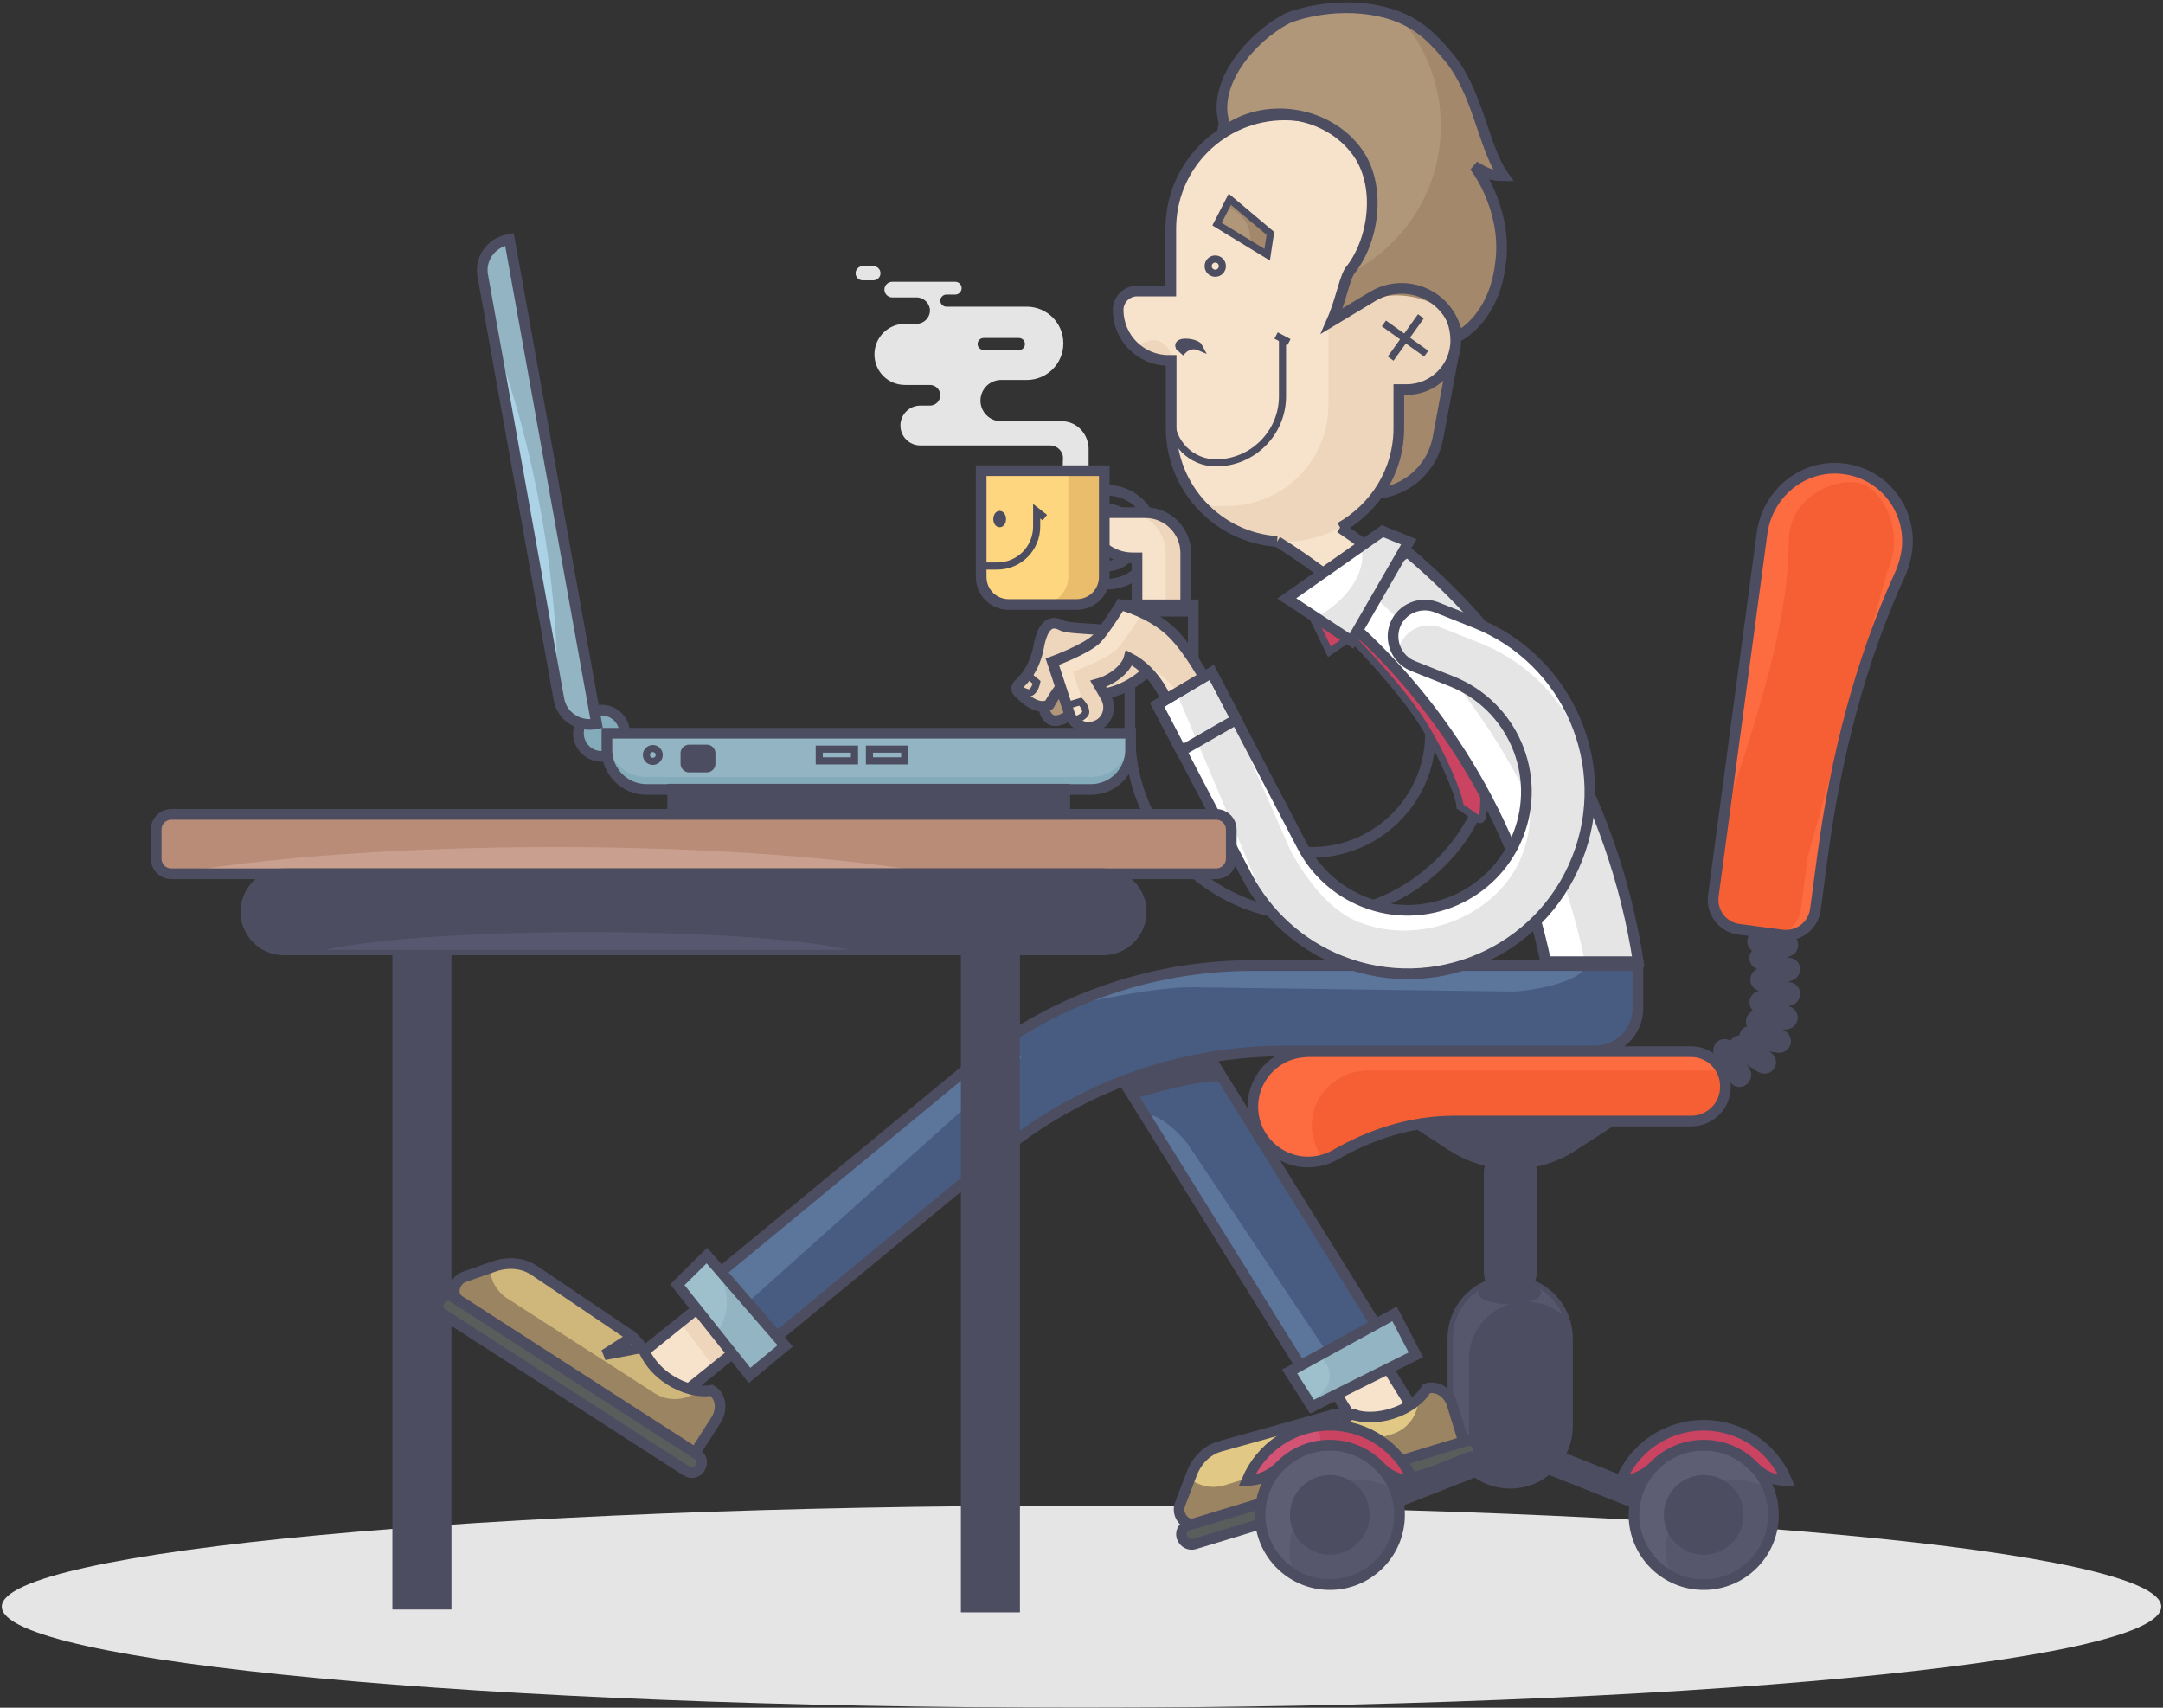 <svg width="608" height="480" viewBox="0 0 608 480" fill="none" xmlns="http://www.w3.org/2000/svg">
<rect x="0" y="0" width="608" height="480" fill="#333333" stroke="none"/>
<g clip-path="url(#clip0)">
<mask id="mask0" mask-type="alpha" maskUnits="userSpaceOnUse" x="-28" y="-37" width="675" height="548">
<path d="M-28 -37H647V511H-28V-37Z" fill="white"/>
</mask>
<g mask="url(#mask0)">
<path d="M304 480C471.618 480 607.5 467.285 607.5 451.6C607.5 435.915 471.618 423.2 304 423.2C136.382 423.2 0.5 435.915 0.5 451.6C0.5 467.285 136.382 480 304 480Z" fill="#E5E5E5"/>
<path fill-rule="evenodd" clip-rule="evenodd" d="M424.5 416.9C433.4 416.9 440.6 409.7 440.6 400.8V376.2C440.6 367.3 433.4 360.1 424.5 360.1C415.6 360.1 408.4 367.3 408.4 376.2V400.8C408.4 409.7 415.6 416.9 424.5 416.9Z" stroke="#4D4D61" stroke-width="3"/>
<path fill-rule="evenodd" clip-rule="evenodd" d="M424.5 416.9C433.4 416.9 440.6 409.7 440.6 400.8V376.2C440.6 367.3 433.4 360.1 424.5 360.1C415.6 360.1 408.4 367.3 408.4 376.2V400.8C408.4 409.7 415.6 416.9 424.5 416.9Z" fill="#4D4D61"/>
<path fill-rule="evenodd" clip-rule="evenodd" d="M412.9 406.6V382C412.9 373.1 420.1 365.9 429 365.9C432.9 365.9 436.4 367.3 439.2 369.5C436.7 363.9 431.1 360 424.5 360C415.6 360 408.4 367.2 408.4 376.1V400.7C408.4 405.8 410.7 410.3 414.4 413.2C413.4 411.3 412.9 409 412.9 406.6Z" fill="#56566D"/>
<path d="M424.3 366.6C429.215 366.6 433.2 365.167 433.2 363.4C433.2 361.633 429.215 360.2 424.3 360.2C419.385 360.2 415.4 361.633 415.4 363.4C415.4 365.167 419.385 366.6 424.3 366.6Z" fill="#4D4D61"/>
<path fill-rule="evenodd" clip-rule="evenodd" d="M424.5 363.4C427.8 363.4 430.5 360.7 430.5 357.4V329.7C430.5 326.9 428.2 324.6 425.4 324.6H423.7C420.9 324.6 418.6 326.9 418.6 329.7V357.4C418.5 360.7 421.2 363.4 424.5 363.4Z" fill="#4D4D61"/>
<path fill-rule="evenodd" clip-rule="evenodd" d="M424.5 363.4C427.8 363.4 430.5 360.7 430.5 357.4V329.6C430.5 326.8 428.3 324.6 425.5 324.6H423.6C420.8 324.6 418.6 326.8 418.6 329.6V357.4C418.5 360.7 421.2 363.4 424.5 363.4Z" stroke="#4D4D61" stroke-width="3"/>
<path fill-rule="evenodd" clip-rule="evenodd" d="M298.5 118.4H281.4C278.2 118.4 275.6 115.8 275.6 112.6C275.6 109.4 278.2 106.8 281.4 106.8H288.6C294.3 106.8 298.9 102.2 298.9 96.5C298.9 90.8 294.3 86.2 288.6 86.2H266C265.1 86.2 264.3 85.4 264.3 84.5C264.3 83.6 265.1 82.8 266 82.8H268.5C269.5 82.8 270.3 82 270.3 81C270.3 80 269.5 79.2 268.5 79.2H250.8C249.6 79.2 248.6 80.2 248.6 81.4C248.6 82.6 249.6 83.6 250.8 83.6H257.7C259.7 83.6 261.4 85.3 261.4 87.3C261.4 89.3 259.7 91 257.7 91H254.4C249.7 91 245.8 94.8 245.8 99.6C245.8 104.4 249.6 108.2 254.4 108.2H261.4C263 108.2 264.3 109.5 264.3 111.1C264.3 112.7 263 114 261.4 114H258.7C255.6 114 253.1 116.5 253.1 119.6C253.1 122.7 255.6 125.2 258.7 125.2H295.2C297.2 125.2 298.9 126.9 298.8 128.9L298.7 131.7H306V125.9C305.8 121.7 302.5 118.4 298.5 118.4ZM274.8 96.7C274.8 95.8 275.5 95 276.5 95H286.4C287.3 95 288.1 95.7 288.1 96.7C288.1 97.6 287.4 98.4 286.4 98.4H276.5C275.5 98.3 274.8 97.6 274.8 96.7Z" fill="#E5E5E5"/>
<path fill-rule="evenodd" clip-rule="evenodd" d="M245.5 78.8H242.5C241.4 78.8 240.5 77.9 240.5 76.8C240.5 75.7 241.4 74.8 242.5 74.8H245.5C246.6 74.8 247.5 75.7 247.5 76.8C247.5 77.9 246.6 78.8 245.5 78.8Z" fill="#E5E5E5"/>
<path fill-rule="evenodd" clip-rule="evenodd" d="M486.2 303.9L482 297C481.1 295.5 481.6 293.5 483.1 292.5C484.6 291.6 486.6 292.1 487.6 293.6L491.8 300.5C492.7 302 492.2 304 490.7 305C489.1 306 487.1 305.5 486.2 303.9Z" fill="#4D4D61"/>
<path fill-rule="evenodd" clip-rule="evenodd" d="M494.2 301.3L487.4 297C485.9 296 485.4 294 486.4 292.5C487.4 291 489.4 290.5 490.9 291.5L497.7 295.8C499.2 296.8 499.7 298.8 498.7 300.3C497.8 301.8 495.8 302.2 494.2 301.3Z" fill="#4D4D61"/>
<path fill-rule="evenodd" clip-rule="evenodd" d="M499.7 295.9L491.7 294.8C489.9 294.6 488.7 292.9 488.9 291.1C489.1 289.3 490.8 288.1 492.6 288.3L500.6 289.4C502.4 289.6 503.6 291.3 503.4 293.1C503.1 294.9 501.5 296.1 499.7 295.9Z" fill="#4D4D61"/>
<path fill-rule="evenodd" clip-rule="evenodd" d="M502.5 289.3L494.5 290.4C492.7 290.7 491.1 289.4 490.8 287.6C490.5 285.8 491.8 284.2 493.6 283.9L501.6 282.8C503.4 282.5 505 283.8 505.3 285.6C505.5 287.4 504.3 289 502.5 289.3Z" fill="#4D4D61"/>
<path fill-rule="evenodd" clip-rule="evenodd" d="M503.7 282.5L496 284.9C494.3 285.4 492.5 284.5 491.9 282.7C491.4 281 492.3 279.2 494.1 278.6L501.8 276.2C503.5 275.7 505.3 276.6 505.9 278.4C506.3 280.2 505.4 282 503.7 282.5Z" fill="#4D4D61"/>
<path fill-rule="evenodd" clip-rule="evenodd" d="M503.9 275.5L496.4 278.4C494.7 279 492.8 278.2 492.2 276.5C491.6 274.8 492.4 272.9 494.1 272.3L501.6 269.4C503.3 268.8 505.2 269.6 505.8 271.3C506.4 273 505.6 274.8 503.9 275.5Z" fill="#4D4D61"/>
<path fill-rule="evenodd" clip-rule="evenodd" d="M503.7 268.5L496.5 272.2C494.9 273 492.9 272.4 492.1 270.8C491.3 269.2 491.9 267.2 493.5 266.4L500.7 262.7C502.3 261.9 504.3 262.5 505.1 264.1C505.9 265.7 505.3 267.7 503.7 268.5Z" fill="#4D4D61"/>
<path fill-rule="evenodd" clip-rule="evenodd" d="M503.1 263.8L495.9 267.5C494.3 268.3 492.3 267.7 491.5 266.1C490.7 264.5 491.3 262.5 492.9 261.7L500.1 258C501.7 257.2 503.7 257.8 504.5 259.4C505.3 261 504.7 263 503.1 263.8Z" fill="#4D4D61"/>
<path fill-rule="evenodd" clip-rule="evenodd" d="M311.1 137.8C303.8 137.8 297.9 143.7 297.9 151C297.9 158.3 303.8 164.2 311.1 164.2C318.4 164.2 324.3 158.3 324.3 151C324.3 143.7 318.4 137.8 311.1 137.8ZM311.1 159.1C306.7 159.1 303.1 155.5 303.1 151.1C303.1 146.7 306.7 143.1 311.1 143.1C315.5 143.1 319.1 146.7 319.1 151.1C319.1 155.5 315.5 159.1 311.1 159.1Z" stroke="#4D4D61" stroke-width="3"/>
<path fill-rule="evenodd" clip-rule="evenodd" d="M322 144.1H320.6H310.6C307.6 144.1 305.6 147.3 307.1 150C309.2 154 313.5 156.8 318.4 156.8H319.7V171.8H333.4V155.4C333.3 149.2 328.2 144.1 322 144.1Z" fill="#F7E3CB"/>
<path fill-rule="evenodd" clip-rule="evenodd" d="M322 144.1H320.6H316.3C322.6 144.1 327.7 149.2 327.7 155.5V171.9H333.4V155.5C333.3 149.2 328.2 144.1 322 144.1Z" fill="#EDD6BC"/>
<path fill-rule="evenodd" clip-rule="evenodd" d="M322 144.1H320.6H309.1C307 144.1 305.6 146.1 306.2 148C307.9 153.1 312.7 156.8 318.3 156.8H319.6V171.8H333.3V155.4C333.3 149.2 328.2 144.1 322 144.1Z" stroke="#4D4D61" stroke-width="3"/>
<path fill-rule="evenodd" clip-rule="evenodd" d="M283.5 169.9H302.7C306.9 169.9 310.4 166.5 310.4 162.2V132.3H275.8V162.2C275.8 166.4 279.2 169.9 283.5 169.9Z" fill="#FFD680"/>
<path d="M275.8 159.1H280.3C286.5 159.1 291.4 154.1 291.4 148V143.7L293.7 145.5" stroke="#4D4D61" stroke-width="2"/>
<path fill-rule="evenodd" clip-rule="evenodd" d="M300.3 132.2V162.1C300.3 166.3 296.9 169.8 292.6 169.8H302.6C306.8 169.8 310.3 166.4 310.3 162.1V132.2H300.3Z" fill="#EABD6C"/>
<path fill-rule="evenodd" clip-rule="evenodd" d="M283.5 169.9H302.7C306.9 169.9 310.4 166.5 310.4 162.2V132.3H275.8V162.2C275.8 166.4 279.2 169.9 283.5 169.9Z" stroke="#4D4D61" stroke-width="3"/>
<path fill-rule="evenodd" clip-rule="evenodd" d="M368.7 172.9L373.7 183.2L381.1 178.1L368.7 172.9Z" fill="#CA4361"/>
<path fill-rule="evenodd" clip-rule="evenodd" d="M368.7 172.9L373.7 183.2L381.1 178.1L368.7 172.9Z" stroke="#4D4D61" stroke-width="2"/>
<path fill-rule="evenodd" clip-rule="evenodd" d="M399.37 399.525L385.693 408.019L328.659 316.189L342.336 307.694L399.37 399.525Z" fill="#F7E3CB"/>
<path fill-rule="evenodd" clip-rule="evenodd" d="M399.37 399.525L385.693 408.019L328.659 316.189L342.336 307.694L399.37 399.525Z" stroke="#4D4D61" stroke-width="3"/>
<path fill-rule="evenodd" clip-rule="evenodd" d="M179.6 381L285.5 295.8L295.7 308.1L189.8 393.4L179.6 381Z" fill="#F7E3CB"/>
<path fill-rule="evenodd" clip-rule="evenodd" d="M191.2 371.7L200.9 384.5L210.5 377L200.8 363.9L191.2 371.7Z" fill="#EDD6BC"/>
<path fill-rule="evenodd" clip-rule="evenodd" d="M179.6 381L285.5 295.8L295.7 308.1L189.8 393.4L179.6 381Z" stroke="#4D4D61" stroke-width="3"/>
<path fill-rule="evenodd" clip-rule="evenodd" d="M407.5 172.9L399.9 164.1C396.7 160.4 391.1 160 387.4 163.1C383.6 166.3 383.2 172 386.4 175.7L394 184.5C406 198.4 404.5 219.5 390.5 231.5C376.6 243.5 355.5 242 343.5 228C338.3 221.9 335.4 214.2 335.4 206.2V170H317.6V206.3C317.6 218.6 322 230.4 330 239.7C348.5 261.1 380.8 263.5 402.2 245C423.6 226.7 425.9 194.3 407.5 172.9Z" stroke="#4D4D61" stroke-width="3"/>
<path fill-rule="evenodd" clip-rule="evenodd" d="M378.8 178.1C378.8 178.1 390.3 189.6 397.7 200C405 210.3 410.4 224 410.4 226.7C414.6 229.4 415.7 230.9 416.4 230.2C417.1 229.5 417.1 225.5 417.1 222C417.1 218.4 384.6 174.2 378.8 178.1Z" fill="#CA4361"/>
<path fill-rule="evenodd" clip-rule="evenodd" d="M378.8 178.1C378.8 178.1 390.3 189.6 397.7 200C405 210.3 410.4 224 410.4 226.7C414.6 229.4 415.7 230.9 416.4 230.2C417.1 229.5 417.1 225.5 417.1 222C417.1 218.4 384.6 174.2 378.8 178.1Z" stroke="#4D4D61" stroke-width="2"/>
<path fill-rule="evenodd" clip-rule="evenodd" d="M413.8 410.3L335.7 434C334.3 434.4 332.8 433.6 332.3 432.2L332.2 432C331.8 430.6 332.6 429.1 334 428.6L412.1 404.9C413.5 404.5 415 405.3 415.5 406.7L415.6 406.9C416 408.4 415.2 409.9 413.8 410.3Z" fill="#595D5C"/>
<path fill-rule="evenodd" clip-rule="evenodd" d="M413.8 410.3L335.7 434C334.3 434.4 332.8 433.6 332.3 432.2L332.2 432C331.8 430.6 332.6 429.1 334 428.6L412.1 404.9C413.5 404.5 415 405.3 415.5 406.7L415.6 406.9C416 408.4 415.2 409.9 413.8 410.3Z" stroke="#4D4D61" stroke-width="3"/>
<path fill-rule="evenodd" clip-rule="evenodd" d="M401.3 390.2L401 390.3C399.3 393.3 395.7 396 391.1 397.4C387.7 398.4 384.3 398.6 381.5 397.9C379 397.3 376.4 397.2 373.9 397.9L343.1 406.5C339.4 407.5 336.5 410.3 335 414.2L331.7 422.8C330.6 425.7 333.1 429 335.8 428.2L411.4 405.2L408.2 394.8C407.2 391.5 404.1 389.5 401.3 390.2Z" fill="#9B8462"/>
<path fill-rule="evenodd" clip-rule="evenodd" d="M335 414.3L334.5 415.7C337.1 417.7 340.6 418.5 344.1 417.5L391.3 403.1C395.8 401.7 398.6 397.7 398.7 393.2C396.8 395 394.2 396.5 391.2 397.4C387.8 398.4 384.4 398.6 381.6 397.9C379.1 397.3 376.5 397.2 374 397.9L343.2 406.5C339.4 407.5 336.5 410.3 335 414.3Z" fill="#E1C885"/>
<path fill-rule="evenodd" clip-rule="evenodd" d="M401.3 390.2L401 390.3C399.3 393.3 395.7 396 391.1 397.4C387.7 398.4 384.3 398.6 381.5 397.9C379 397.3 376.4 397.2 373.9 397.9L343.1 406.5C339.4 407.5 336.5 410.3 335 414.2L331.7 422.8C330.6 425.7 333.1 429 335.8 428.2L411.4 405.2L408.2 394.8C407.2 391.5 404.1 389.5 401.3 390.2Z" stroke="#4D4D61" stroke-width="3"/>
<path fill-rule="evenodd" clip-rule="evenodd" d="M373.9 406.9L379.2 397.5L375.2 397.6L373.9 406.9Z" stroke="#4D4D61" stroke-width="3"/>
<path fill-rule="evenodd" clip-rule="evenodd" d="M359 152.2C401.6 178.8 430.9 221.7 440.7 270.3H454.5C446.7 220.7 418.6 176.5 376.7 148.3" fill="#F7E3CB"/>
<path fill-rule="evenodd" clip-rule="evenodd" d="M442.1 322.1L453.2 314.9H397.1L408.2 322.1C418.6 328.8 431.8 328.8 442.1 322.1Z" stroke="#4D4D61" stroke-width="3"/>
<path fill-rule="evenodd" clip-rule="evenodd" d="M442.1 322.1L453.2 314.9H397.1L408.2 322.1C418.6 328.8 431.8 328.8 442.1 322.1Z" fill="#4D4D61"/>
<path fill-rule="evenodd" clip-rule="evenodd" d="M373.5 149.8C385 145 393.2 133.6 393.2 120.3V109.5H395.4C403 109.5 409.2 103.3 409.2 95.7C409.2 88.1 403.9 81 396.2 81L392.5 81.3L393.1 64.3C393.1 46.6 378.8 32.3 361.1 32.3C343.4 32.3 329.1 46.6 329.1 64.3V81.8H319.6C316.7 81.8 314.3 84.2 314.3 87.1C314.3 94.9 320.6 101.3 328.5 101.3H329.2V120.3C329.2 137.2 342.4 151.1 359 152.2" fill="#F7E3CB"/>
<path fill-rule="evenodd" clip-rule="evenodd" d="M475.4 295.6H367.5C367.1 295.6 366.8 295.6 366.4 295.7C358.1 296.3 351.6 303.6 352.2 312.2C352.7 319.9 359.1 326.2 366.9 326.6C370 326.7 372.9 326 375.3 324.6C385.5 318.7 396.9 315.1 408.8 315.1H475.4C480.7 315.1 485 310.8 485 305.5C485.1 300 480.7 295.6 475.4 295.6Z" fill="#F65F34"/>
<path fill-rule="evenodd" clip-rule="evenodd" d="M368.8 317.5C368.2 308.9 374.7 301.7 383 301C383.3 301 383.7 300.9 384.1 300.9H484.1C482.5 297.7 479.3 295.6 475.5 295.6H367.5C367.1 295.6 366.8 295.6 366.4 295.7C358.1 296.3 351.6 303.6 352.2 312.2C352.7 319.9 359.1 326.2 366.9 326.6C368.7 326.7 370.4 326.5 372 326C370.2 323.5 369 320.6 368.8 317.5Z" fill="#FD6B41"/>
<path fill-rule="evenodd" clip-rule="evenodd" d="M475.4 295.6H367.5C367.1 295.6 366.8 295.6 366.4 295.7C358.1 296.3 351.6 303.6 352.2 312.2C352.7 319.9 359.1 326.2 366.9 326.6C370 326.7 372.9 326 375.3 324.6C385.5 318.7 396.9 315.1 408.8 315.1H475.4C480.7 315.1 485 310.8 485 305.5C485.1 300 480.7 295.6 475.4 295.6Z" stroke="#4D4D61" stroke-width="3"/>
<path fill-rule="evenodd" clip-rule="evenodd" d="M465.705 418.604L462.98 425.483L433.23 413.701L435.955 406.821L465.705 418.604Z" fill="#4D4D61"/>
<path fill-rule="evenodd" clip-rule="evenodd" d="M388.8 425.4L386.1 418.6L412.4 408.2C414.3 407.5 416.4 408.4 417.2 410.3C417.9 412.2 417 414.3 415.1 415.1L388.8 425.4Z" fill="#4D4D61"/>
<path fill-rule="evenodd" clip-rule="evenodd" d="M408.8 98.5L404.2 123.1C402.3 133 393.2 139.8 383.2 138.6H383.1L394.9 88.9L408.8 98.5Z" fill="#A3886C"/>
<path fill-rule="evenodd" clip-rule="evenodd" d="M408.8 98.5L404.2 123.1C402.3 133 393.2 139.8 383.2 138.6H383.1L394.9 88.9L408.8 98.5Z" stroke="#4D4D61" stroke-width="3"/>
<path fill-rule="evenodd" clip-rule="evenodd" d="M329.1 103V100.7C329.1 97.5 326.3 95.1 323.2 95.7L319.5 97L329.1 103Z" fill="#EDD6BC"/>
<path fill-rule="evenodd" clip-rule="evenodd" d="M394.9 81.8H393.1V64.7C385.4 76.6 373.4 92.3 373.4 92.3V112.7V113.8C373.4 129.5 360.7 142.2 345 142.2H337.7C343.5 148.4 351.8 152.3 361 152.3C378.7 152.3 393 138 393 120.3V109.5H395.2C403.1 109.5 409.4 102.9 409 95C408.8 87.5 402.3 81.8 394.9 81.8Z" fill="#EDD6BC"/>
<path d="M376.7 148.3C386.5 142.8 393.2 132.4 393.2 120.3V109.5H395.4C403 109.5 409.2 103.3 409.2 95.7C409.2 88.1 403.9 81 396.2 81L392.5 81.3L393.1 64.3C393.1 46.6 378.8 32.3 361.1 32.3C343.4 32.3 329.1 46.6 329.1 64.3V81.8H319.6C316.7 81.8 314.3 84.2 314.3 87.1C314.3 94.9 320.6 101.3 328.5 101.3H329.2V120.3C329.2 137.2 342.4 151.1 359 152.2" stroke="#4D4D61" stroke-width="3"/>
<path d="M341.6 76.8C342.705 76.8 343.6 75.905 343.6 74.8C343.6 73.695 342.705 72.8 341.6 72.8C340.495 72.8 339.6 73.695 339.6 74.8C339.6 75.905 340.495 76.8 341.6 76.8Z" stroke="#4D4D61" stroke-width="2"/>
<path d="M360.5 95.2V111.4C360.5 121.7 352.1 130.1 341.8 130.1C334.8 130.1 329.2 124.4 329.2 117.5" stroke="#4D4D61" stroke-width="2"/>
<path d="M358.7 94.3L362.3 96.2" stroke="#4D4D61" stroke-width="2"/>
<path fill-rule="evenodd" clip-rule="evenodd" d="M345.7 56L342.1 63L356.2 71.6L357.1 65.6L345.7 56Z" fill="#B0977A"/>
<path fill-rule="evenodd" clip-rule="evenodd" d="M345.7 56L344.6 58.2C348.5 59.3 351.4 62.7 351.4 66.9C351.4 67.5 351.3 68.1 351.2 68.6L356.2 71.7L357.1 65.7L345.7 56Z" fill="#A3886C"/>
<path fill-rule="evenodd" clip-rule="evenodd" d="M345.7 56L342.1 63L356.2 71.6L357.1 65.6L345.7 56Z" stroke="#4D4D61" stroke-width="2"/>
<path fill-rule="evenodd" clip-rule="evenodd" d="M414.4 46.7C417.8 48.8 419.3 49.4 422.6 49.4C416.9 41.4 415.5 25.7 407 15.8C403.2 11.3 398.9 6.4 390.7 3.9C376.6 -0.3 363.3 4.4 361.6 5.3C351.3 10.8 341 23.4 344 34.2C344.3 35.4 343.3 36.2 344 37.1C355.3 28.5 373.1 31.1 381.5 42.7C388.2 51.9 386.4 66.9 379.9 75.5C378 77.4 377.2 83.8 374.4 90.2L381.9 85.6C389.6 80.9 401.2 82.3 407.6 88.7C408.7 90.6 409.4 92.6 409.7 94.6C410.5 94.1 411.5 93.5 412.7 92.5C420.1 86.3 421.4 76.9 421.7 74.5C423.9 60.3 416 48.5 414.4 46.7Z" fill="#B0977A"/>
<path fill-rule="evenodd" clip-rule="evenodd" d="M422.7 49.5C417 41.5 415.6 25.8 407.1 15.9C403.8 12 400.1 7.7 393.7 5.1C400.7 13.2 405 23.8 405 35.4C405 53.6 394.5 69.3 379.2 76.9C377.8 79.6 376.9 85 374.5 90.4L382 85.8C389.7 81.1 401.3 82.5 407.7 88.9C408.8 90.8 409.5 92.8 409.8 94.8C410.6 94.3 411.6 93.7 412.8 92.7C420.2 86.5 421.5 77.1 421.8 74.7C423.8 60.4 415.8 48.5 414.3 46.8C417.9 48.9 419.4 49.5 422.7 49.5Z" fill="#A3886C"/>
<path fill-rule="evenodd" clip-rule="evenodd" d="M414.4 46.7C417.8 48.8 419.3 49.4 422.6 49.4C416.9 41.4 415.5 25.7 407 15.8C403.2 11.3 398.9 6.4 390.7 3.9C376.6 -0.3 363.3 4.4 361.6 5.3C351.3 10.8 341 23.4 344 34.2C344.3 35.4 343.3 36.2 344 37.1C355.3 28.5 373.1 31.1 381.5 42.7C388.2 51.9 386.4 66.9 379.9 75.5C378 77.4 377.2 83.8 374.4 90.2L385.7 83.4C393.2 78.8 403.1 81.2 407.6 88.8C408.7 90.7 409.4 92.7 409.7 94.7C410.5 94.2 411.5 93.6 412.7 92.6C420.1 86.4 421.4 77 421.7 74.6C423.9 60.3 416 48.5 414.4 46.7Z" stroke="#4D4D61" stroke-width="3"/>
<path d="M389 90.9L400.9 99.4" stroke="#4D4D61" stroke-width="2"/>
<path d="M399.4 88.9L390.9 100.8" stroke="#4D4D61" stroke-width="2"/>
<path fill-rule="evenodd" clip-rule="evenodd" d="M331.4 97.5L332.5 98.5C332.5 98.5 334.5 96.4 337.1 97.5C336.4 96.1 330.6 95.4 331.4 97.5Z" stroke="#4D4D61" stroke-width="2"/>
<path d="M359 152.2C401.6 178.8 430.9 221.7 440.7 270.3H454.5C446.7 220.7 418.6 176.5 376.7 148.3" stroke="#4D4D61" stroke-width="3"/>
<path fill-rule="evenodd" clip-rule="evenodd" d="M369.927 390.971L308.662 292.344L329.134 279.627L390.4 378.254L369.927 390.971Z" fill="#475C80"/>
<path opacity="0.57" fill-rule="evenodd" clip-rule="evenodd" d="M320.8 312.6L364.9 382.9C367.7 381.1 376.2 385 374.4 382.2L334.1 321.9C332.3 319.1 324.6 311.8 321.7 313.6L320.8 312.6Z" fill="#6987AF"/>
<path fill-rule="evenodd" clip-rule="evenodd" d="M318.9 308.8C318.9 308.8 337.8 302.9 344.3 304.1C337.7 291.4 335.3 288.9 335.3 288.9L310 297.1L318.9 308.8Z" fill="#4D4D61"/>
<path fill-rule="evenodd" clip-rule="evenodd" d="M369.927 390.971L308.662 292.344L329.134 279.627L390.4 378.254L369.927 390.971Z" stroke="#4D4D61" stroke-width="3"/>
<path fill-rule="evenodd" clip-rule="evenodd" d="M272.1 300.2L195 363.8L210.3 382.4L280.7 324.3C303.3 305.6 331.8 295.4 361.1 295.4H448.4C455 295.4 460.4 290 460.4 283.4V271.4H352.4C323.1 271.3 294.7 281.5 272.1 300.2Z" fill="#475C80"/>
<path opacity="0.57" fill-rule="evenodd" clip-rule="evenodd" d="M199.8 359.8L206.6 369.3L287.1 297.2L283 292.1C279.2 294.6 275.6 297.3 272.1 300.2L199.8 359.8Z" fill="#6987AF"/>
<path opacity="0.57" fill-rule="evenodd" clip-rule="evenodd" d="M335 277.5L425.1 278.7C429.8 278.7 445.6 275.9 445.6 271.2H352.6C343 271.2 312.8 275.9 301.7 281.9C298.8 283.5 321.5 277.5 335 277.5Z" fill="#6987AF"/>
<path fill-rule="evenodd" clip-rule="evenodd" d="M272.1 300.2L195 363.8L210.3 382.4L280.7 324.3C303.3 305.6 331.8 295.4 361.1 295.4H448.4C455 295.4 460.4 290 460.4 283.4V271.4H352.4C323.1 271.3 294.7 281.5 272.1 300.2Z" stroke="#4D4D61" stroke-width="3"/>
<path fill-rule="evenodd" clip-rule="evenodd" d="M460.5 270.3C453.6 225.3 430.3 184.2 395.6 155.1L373.7 170.3C404.8 195.7 426.3 231.1 434.5 270.3H460.5Z" fill="#E5E5E5"/>
<path fill-rule="evenodd" clip-rule="evenodd" d="M434.5 270.3H445.5C437 228.9 414.6 191.4 382.3 164.3L373.7 170.3C404.8 195.6 426.3 231.1 434.5 270.3Z" fill="white"/>
<path fill-rule="evenodd" clip-rule="evenodd" d="M460.5 270.3C453.6 225.3 430.3 184.2 395.6 155.1L373.7 170.3C404.8 195.7 426.3 231.1 434.5 270.3H460.5Z" stroke="#4D4D61" stroke-width="3"/>
<path fill-rule="evenodd" clip-rule="evenodd" d="M300.7 200.9C300.7 200.9 292.4 207.8 293.1 193.6C293.4 187.1 301.9 187.3 301.9 187.3L302.8 193.4L300.7 200.9Z" fill="#B0977A"/>
<path fill-rule="evenodd" clip-rule="evenodd" d="M300.7 200.9C300.7 200.9 292.4 207.8 293.1 193.6C293.4 187.1 301.9 187.3 301.9 187.3L302.8 193.4L300.7 200.9Z" stroke="#4D4D61" stroke-width="3"/>
<path fill-rule="evenodd" clip-rule="evenodd" d="M325.2 185.5C321.2 191.1 315 194.7 308.1 195.4C302.9 195.9 303 183.9 294.9 198.1C291.7 199.8 287.9 196.4 286.2 194.4C285.7 193.8 285.7 192.9 286.3 192.4C287.8 191.1 290.6 188 291.9 182.6C292.8 177.4 294.5 173.6 298.6 175.8C302.2 177.7 324.6 175 325.2 185.5Z" fill="#EDD6BC"/>
<path fill-rule="evenodd" clip-rule="evenodd" d="M325.2 185.5C321.2 191.1 315 194.7 308.1 195.4C302.9 195.9 303 183.9 294.9 198.1C291.7 199.8 288 196.4 286.2 194.5C285.6 193.9 285.7 192.9 286.3 192.4C287.9 191 290.6 188 291.8 182.6C292.7 177.4 294.4 173.6 298.5 175.8C302.2 177.7 324.6 175 325.2 185.5Z" stroke="#4D4D61" stroke-width="3"/>
<path fill-rule="evenodd" clip-rule="evenodd" d="M328.1 197.3C328.1 197.3 325.2 188.9 317.4 184.9C316.6 188 312.6 191.1 308.7 192.2L310.9 196C312.6 199.1 311.2 203 307.9 204.1C305 205.1 301.9 203.7 300.7 200.9L295.8 186C295.8 186 305.4 182.5 308.3 179.5C310.3 177.5 315 170 315 170C315 170 323.7 172.1 329.6 178C334.5 182.9 338.9 191.2 338.9 191.2L328.1 197.3Z" fill="#EDD6BC"/>
<path fill-rule="evenodd" clip-rule="evenodd" d="M306.5 203.7L301.6 188.8C301.6 188.8 311.2 185.3 314.1 182.3C316.1 180.3 320.8 172.8 320.8 172.8C320.8 172.8 322.1 173.1 324.1 173.9C319.4 171.1 314.9 170 314.9 170C314.9 170 310.2 177.5 308.2 179.5C305.2 182.4 295.7 186 295.7 186L300.6 200.9C301.6 203.4 304.2 204.8 306.8 204.3C306.7 204.1 306.6 203.9 306.5 203.7Z" fill="#F7E3CB"/>
<path fill-rule="evenodd" clip-rule="evenodd" d="M323.2 187.7C323.1 188.1 322.9 188.5 322.7 188.9C326.5 192.9 328.1 197.3 328.1 197.3L331.5 195.4C329.8 192.8 327.1 189.7 323.2 187.7Z" fill="#F7E3CB"/>
<path fill-rule="evenodd" clip-rule="evenodd" d="M328.1 197.3C328.1 197.3 325.2 188.9 317.4 184.9C316.6 188 312.6 191.1 308.7 192.2L310.9 196C312.6 199.1 311.2 203 307.9 204.1C305 205.1 301.9 203.7 300.7 200.9L295.8 186C295.8 186 305.4 182.5 308.3 179.5C310.3 177.5 315 170 315 170C315 170 323.7 172.1 329.6 178C334.5 182.9 338.9 191.2 338.9 191.2L328.1 197.3Z" stroke="#4D4D61" stroke-width="3"/>
<path fill-rule="evenodd" clip-rule="evenodd" d="M300.7 198.1L303.7 197.2C303.7 197.2 305.2 198.7 305.2 200.1C305.2 201.5 301.7 202.6 301.7 202.6C301.7 202.6 299.4 199.3 300.7 198.1Z" stroke="#4D4D61" stroke-width="2"/>
<path fill-rule="evenodd" clip-rule="evenodd" d="M289 189.8L291.4 191.8C291.4 191.8 291 193.9 289.8 194.6C288.7 195.3 285.8 193.1 285.8 193.1C285.8 193.1 287.3 189.4 289 189.8Z" stroke="#4D4D61" stroke-width="2"/>
<path fill-rule="evenodd" clip-rule="evenodd" d="M340.6 189L366.1 237.9C369.8 245 375.9 250.5 383.4 253.5C400.5 260.3 419.9 251.9 426.7 234.8C433.5 217.7 425.1 198.3 408 191.5L397.2 187.2C392.6 185.4 390.4 180.1 392.2 175.6C394 171.1 399.2 168.9 403.8 170.7L414.6 175C440.9 185.4 453.7 215.2 443.3 241.4C432.9 267.7 403.1 280.5 376.9 270.1C365.5 265.6 356.1 257.1 350.4 246.2L325.3 198.1L340.6 189Z" fill="#E5E5E5"/>
<path fill-rule="evenodd" clip-rule="evenodd" d="M347.5 202.2L340.6 189L325.2 198.1L332 211.1L347.5 202.2Z" fill="#E5E5E5"/>
<path fill-rule="evenodd" clip-rule="evenodd" d="M325.2 198.1L350.3 246.2C351.2 247.9 352.2 249.6 353.3 251.2C352.7 247.7 356.3 255.2 356.3 255.2L330.7 194.7L325.2 198.1Z" fill="white"/>
<path fill-rule="evenodd" clip-rule="evenodd" d="M347.5 202.2L340.6 189L325.2 198.1L332 211.1L347.5 202.2Z" stroke="#4D4D61" stroke-width="3"/>
<path fill-rule="evenodd" clip-rule="evenodd" d="M393.5 181.3C395.3 176.8 400.5 174.6 405.1 176.4L415.9 180.7C431.3 186.8 442.1 199.6 446.3 214.5C443.5 197.3 432 181.9 414.7 175L403.9 170.7C399.3 168.9 394.2 171.1 392.3 175.6C391.2 178.3 391.5 181.3 393 183.6C393 182.8 393.2 182.1 393.5 181.3Z" fill="white"/>
<path fill-rule="evenodd" clip-rule="evenodd" d="M341.9 191.5L362.8 239.2C368.1 248.8 374.6 256.3 382 259.2C399.1 266 421 257.6 427.8 240.5C430.7 233.1 430.8 225.3 428.6 218.3C429.3 223.7 428.7 229.4 426.5 234.8C419.7 251.9 400.3 260.3 383.2 253.5C375.8 250.5 369.6 245 365.9 237.9L340.6 189" fill="white"/>
<path fill-rule="evenodd" clip-rule="evenodd" d="M340.6 189L366.1 237.9C369.8 245 375.9 250.5 383.4 253.5C400.5 260.3 419.9 251.9 426.7 234.8C433.5 217.7 425.1 198.3 408 191.5L397.2 187.2C392.6 185.4 390.4 180.1 392.2 175.6C394 171.1 399.2 168.9 403.8 170.7L414.6 175C440.9 185.4 453.7 215.2 443.3 241.4C432.9 267.7 403.1 280.5 376.9 270.1C365.5 265.6 356.1 257.1 350.4 246.2L325.3 198.1L340.6 189Z" stroke="#4D4D61" stroke-width="3"/>
<path fill-rule="evenodd" clip-rule="evenodd" d="M396 152.3L379.9 180.2L361.7 168.2L388.6 149.3L396 152.3Z" fill="#E5E5E5"/>
<path fill-rule="evenodd" clip-rule="evenodd" d="M382.5 153.6L361.7 168.2L369.9 173.6C370 173.5 370.1 173.5 370.2 173.4C379.3 168.4 384.5 159.9 382.5 153.6Z" fill="white"/>
<path fill-rule="evenodd" clip-rule="evenodd" d="M396 152.3L379.9 180.2L361.7 168.2L388.6 149.3L396 152.3Z" stroke="#4D4D61" stroke-width="3"/>
<path d="M373.8 445.4C384.625 445.4 393.4 436.625 393.4 425.8C393.4 414.975 384.625 406.2 373.8 406.2C362.975 406.2 354.2 414.975 354.2 425.8C354.2 436.625 362.975 445.4 373.8 445.4Z" fill="#56566D"/>
<path opacity="0.44" fill-rule="evenodd" clip-rule="evenodd" d="M362.5 435.6C362.5 424.8 371.3 416 382.1 416C385.7 416 389.1 417 392 418.7C389.1 411.4 382 406.2 373.7 406.2C362.9 406.2 354.1 415 354.1 425.8C354.1 433 358 439.3 363.8 442.7C363 440.5 362.5 438.1 362.5 435.6Z" fill="#66667C"/>
<path d="M373.8 445.4C384.625 445.4 393.4 436.625 393.4 425.8C393.4 414.975 384.625 406.2 373.8 406.2C362.975 406.2 354.2 414.975 354.2 425.8C354.2 436.625 362.975 445.4 373.8 445.4Z" stroke="#4D4D61" stroke-width="3"/>
<path d="M373.8 435.5C379.157 435.5 383.5 431.157 383.5 425.8C383.5 420.443 379.157 416.1 373.8 416.1C368.443 416.1 364.1 420.443 364.1 425.8C364.1 431.157 368.443 435.5 373.8 435.5Z" stroke="#4D4D61" stroke-width="3"/>
<path d="M373.8 435.5C379.157 435.5 383.5 431.157 383.5 425.8C383.5 420.443 379.157 416.1 373.8 416.1C368.443 416.1 364.1 420.443 364.1 425.8C364.1 431.157 368.443 435.5 373.8 435.5Z" fill="#4D4D61"/>
<path fill-rule="evenodd" clip-rule="evenodd" d="M396.6 416.1C393.3 416.1 390.3 414.7 388 412.3C384.4 408.5 379.4 406.2 373.8 406.2C368.3 406.2 363.4 408.4 359.8 412.1C357.3 414.6 354.1 416.1 350.6 416.1H350.5C354.3 407 363.3 400.6 373.8 400.6C384.3 400.6 393.3 407 397.1 416.1H396.6Z" fill="#CA4361"/>
<path fill-rule="evenodd" clip-rule="evenodd" d="M367.7 401.3C359.9 403.2 353.6 408.8 350.5 416.1H350.6C354 416.1 357.2 414.8 359.5 412.4C361.5 410.3 365.6 408.6 368.9 407.6C371.8 406.7 372 402.5 369.1 401.5C368.8 401.3 368.2 401.2 367.7 401.3Z" fill="#D35375"/>
<path fill-rule="evenodd" clip-rule="evenodd" d="M396.6 416.1C393.3 416.1 390.3 414.7 388 412.3C384.4 408.5 379.4 406.2 373.8 406.2C368.3 406.2 363.4 408.4 359.8 412.1C357.3 414.6 354.1 416.1 350.6 416.1H350.5C354.3 407 363.3 400.6 373.8 400.6C384.3 400.6 393.3 407 397.1 416.1H396.6Z" stroke="#4D4D61" stroke-width="3"/>
<path d="M478.9 445.4C489.725 445.4 498.5 436.625 498.5 425.8C498.5 414.975 489.725 406.2 478.9 406.2C468.075 406.2 459.3 414.975 459.3 425.8C459.3 436.625 468.075 445.4 478.9 445.4Z" fill="#56566D"/>
<path opacity="0.44" fill-rule="evenodd" clip-rule="evenodd" d="M468.3 435.6C468.3 424.8 477.1 416 487.9 416C491.5 416 494.9 417 497.8 418.7C494.9 411.4 487.8 406.2 479.5 406.2C468.7 406.2 459.9 415 459.9 425.8C459.9 433 463.8 439.3 469.6 442.7C468.8 440.5 468.3 438.1 468.3 435.6Z" fill="#66667C"/>
<path d="M478.9 445.4C489.725 445.4 498.5 436.625 498.5 425.8C498.5 414.975 489.725 406.2 478.9 406.2C468.075 406.2 459.3 414.975 459.3 425.8C459.3 436.625 468.075 445.4 478.9 445.4Z" stroke="#4D4D61" stroke-width="3"/>
<path fill-rule="evenodd" clip-rule="evenodd" d="M111.8 264.2H125.4V450.9H111.8V264.2Z" stroke="#4D4D61" stroke-width="3"/>
<path fill-rule="evenodd" clip-rule="evenodd" d="M111.8 264.2H125.4V450.9H111.8V264.2Z" fill="#4D4D61"/>
<path d="M478.9 435.5C484.257 435.5 488.6 431.157 488.6 425.8C488.6 420.443 484.257 416.1 478.9 416.1C473.543 416.1 469.2 420.443 469.2 425.8C469.2 431.157 473.543 435.5 478.9 435.5Z" stroke="#4D4D61" stroke-width="3"/>
<path fill-rule="evenodd" clip-rule="evenodd" d="M501.7 416.1C498.4 416.1 495.4 414.7 493.1 412.3C489.5 408.5 484.5 406.2 478.9 406.2C473.4 406.2 468.5 408.4 464.9 412.1C462.4 414.6 459.2 416.1 455.7 416.1H455.6C459.4 407 468.4 400.6 478.9 400.6C489.4 400.6 498.4 407 502.2 416.1H501.7Z" fill="#CA4361"/>
<path d="M478.9 435.5C484.257 435.5 488.6 431.157 488.6 425.8C488.6 420.443 484.257 416.1 478.9 416.1C473.543 416.1 469.2 420.443 469.2 425.8C469.2 431.157 473.543 435.5 478.9 435.5Z" fill="#4D4D61"/>
<path fill-rule="evenodd" clip-rule="evenodd" d="M501.7 416.1C498.4 416.1 495.4 414.7 493.1 412.3C489.5 408.5 484.5 406.2 478.9 406.2C473.4 406.2 468.5 408.4 464.9 412.1C462.4 414.6 459.2 416.1 455.7 416.1H455.6C459.4 407 468.4 400.6 478.9 400.6C489.4 400.6 498.4 407 502.2 416.1H501.7Z" stroke="#4D4D61" stroke-width="3"/>
<path fill-rule="evenodd" clip-rule="evenodd" d="M341.8 245.6H48.2C45.8 245.6 43.9 243.7 43.9 241.3V233.2C43.9 230.8 45.8 228.9 48.2 228.9H341.8C344.2 228.9 346.1 230.8 346.1 233.2V241.3C346.1 243.7 344.2 245.6 341.8 245.6Z" fill="#B98C78"/>
<path fill-rule="evenodd" clip-rule="evenodd" d="M155.9 238.1C113.2 238.1 74.8 241 48.5 245.6H263.4C237 241 198.6 238.1 155.9 238.1Z" fill="#C9A08F"/>
<path fill-rule="evenodd" clip-rule="evenodd" d="M341.8 245.6H48.2C45.8 245.6 43.9 243.7 43.9 241.3V233.2C43.9 230.8 45.8 228.9 48.2 228.9H341.8C344.2 228.9 346.1 230.8 346.1 233.2V241.3C346.1 243.7 344.2 245.6 341.8 245.6Z" stroke="#4D4D61" stroke-width="3"/>
<path fill-rule="evenodd" clip-rule="evenodd" d="M310.1 267H79.8C73.9 267 69.1 262.2 69.1 256.3C69.1 250.4 73.9 245.6 79.8 245.6H310.1C316 245.6 320.8 250.4 320.8 256.3C320.8 262.2 316 267 310.1 267Z" stroke="#4D4D61" stroke-width="3"/>
<path fill-rule="evenodd" clip-rule="evenodd" d="M310.1 267H79.8C73.9 267 69.1 262.2 69.1 256.3C69.1 250.4 73.9 245.6 79.8 245.6H310.1C316 245.6 320.8 250.4 320.8 256.3C320.8 262.2 316 267 310.1 267Z" fill="#4D4D61"/>
<path fill-rule="evenodd" clip-rule="evenodd" d="M165 262C132.1 262 103.9 264.1 91.5 267H238.5C226.1 264 197.9 262 165 262Z" fill="#575770"/>
<path d="M169.1 212.6C172.69 212.6 175.6 209.69 175.6 206.1C175.6 202.51 172.69 199.6 169.1 199.6C165.51 199.6 162.6 202.51 162.6 206.1C162.6 209.69 165.51 212.6 169.1 212.6Z" fill="#83ABBA"/>
<path d="M169.1 212.6C172.69 212.6 175.6 209.69 175.6 206.1C175.6 202.51 172.69 199.6 169.1 199.6C165.51 199.6 162.6 202.51 162.6 206.1C162.6 209.69 165.51 212.6 169.1 212.6Z" stroke="#4D4D61" stroke-width="3"/>
<path fill-rule="evenodd" clip-rule="evenodd" d="M167.2 203.5L167.7 203.4L143.2 67.3L142.7 67.4C138 68.3 134.8 72.8 135.7 77.5L157.1 196.5C157.9 201.2 162.4 204.3 167.2 203.5Z" fill="#92B4C3"/>
<path fill-rule="evenodd" clip-rule="evenodd" d="M156.7 194.4C156.7 178.9 155.3 162.1 152.2 144.8C149 126.7 144.3 109.7 138.7 94.7L156.7 194.4Z" fill="#ACD3E5"/>
<path fill-rule="evenodd" clip-rule="evenodd" d="M167.2 203.5L167.7 203.4L143.2 67.3L142.7 67.4C138 68.3 134.8 72.8 135.7 77.5L157.1 196.5C157.9 201.2 162.4 204.3 167.2 203.5Z" stroke="#4D4D61" stroke-width="3"/>
<path fill-rule="evenodd" clip-rule="evenodd" d="M271.6 265H285.2V451.7H271.6V265Z" stroke="#4D4D61" stroke-width="3"/>
<path fill-rule="evenodd" clip-rule="evenodd" d="M271.6 265H285.2V451.7H271.6V265Z" fill="#4D4D61"/>
<path fill-rule="evenodd" clip-rule="evenodd" d="M181.7 221.9H306.7C312.8 221.9 317.8 216.9 317.8 210.8V206.1H170.6V210.8C170.6 216.9 175.6 221.9 181.7 221.9Z" fill="#92B4C3"/>
<path fill-rule="evenodd" clip-rule="evenodd" d="M306.7 218.4H181.7C175.6 218.4 170.6 213.4 170.6 207.3V210.8C170.6 216.9 175.6 221.9 181.7 221.9H306.7C312.8 221.9 317.8 216.9 317.8 210.8V207.3C317.8 213.4 312.8 218.4 306.7 218.4Z" fill="#83ABBA"/>
<path fill-rule="evenodd" clip-rule="evenodd" d="M181.7 221.9H306.7C312.8 221.9 317.8 216.9 317.8 210.8V206.1H170.6V210.8C170.6 216.9 175.6 221.9 181.7 221.9Z" stroke="#4D4D61" stroke-width="3"/>
<path fill-rule="evenodd" clip-rule="evenodd" d="M299.297 228.819H189.097V221.819H299.297V228.819Z" stroke="#4D4D61" stroke-width="3"/>
<path fill-rule="evenodd" clip-rule="evenodd" d="M299.297 228.819H189.097V221.819H299.297V228.819Z" fill="#4D4D61"/>
<path fill-rule="evenodd" clip-rule="evenodd" d="M254.298 213.861H244.398V210.561H254.298V213.861Z" stroke="#4D4D61" stroke-width="2"/>
<path fill-rule="evenodd" clip-rule="evenodd" d="M240.189 213.861H230.289V210.561H240.189V213.861Z" stroke="#4D4D61" stroke-width="2"/>
<path d="M183.5 214C184.494 214 185.3 213.194 185.3 212.2C185.3 211.206 184.494 210.4 183.5 210.4C182.506 210.4 181.7 211.206 181.7 212.2C181.7 213.194 182.506 214 183.5 214Z" stroke="#4D4D61" stroke-width="2"/>
<path fill-rule="evenodd" clip-rule="evenodd" d="M536 154.8C537.5 143.3 529.3 132.8 517.7 131.7C506.6 130.6 496.8 138.8 495.3 149.9L481.6 251.8C481 256.4 484.2 260.6 488.8 261.2L500.9 262.8C505.5 263.4 509.7 260.2 510.3 255.6L512.3 240.6C516 213.1 522.8 185.9 534.4 160.7C535.1 158.9 535.7 156.9 536 154.8Z" fill="#F65F34"/>
<path fill-rule="evenodd" clip-rule="evenodd" d="M508.2 240.6L506.2 255.6C505.7 259.1 503.1 261.9 499.8 262.6L500.9 262.7C505.5 263.3 509.7 260.1 510.3 255.5L512.3 240.5C516 213 522.8 185.8 534.4 160.6C535.2 158.8 535.8 156.8 536.1 154.8C537.6 143.3 529.4 132.8 517.8 131.7C516.5 131.6 515.1 131.6 513.9 131.7C525.5 132.9 533.7 143.4 532.2 154.8C531.9 156.9 531.3 158.8 530.5 160.6" fill="#FD6B41"/>
<path fill-rule="evenodd" clip-rule="evenodd" d="M495.3 149.9L484.7 228.9C493.9 202.6 502.8 174.3 502.8 152.3C502.8 137.4 520.9 132.4 525.9 137.4C522.6 131.3 512.1 130.7 506.4 134C500.2 137.5 495.9 145 495.3 149.9Z" fill="#FD6B41"/>
<path fill-rule="evenodd" clip-rule="evenodd" d="M536 154.8C537.5 143.3 529.3 132.8 517.7 131.7C506.6 130.6 496.8 138.8 495.3 149.9L481.6 251.8C481 256.4 484.2 260.6 488.8 261.2L500.9 262.8C505.5 263.4 509.7 260.2 510.3 255.6L512.3 240.6C516 213.1 522.8 185.9 534.4 160.7C535.1 158.9 535.7 156.9 536 154.8Z" stroke="#4D4D61" stroke-width="3"/>
<path fill-rule="evenodd" clip-rule="evenodd" d="M193 413.5L124.4 369.3C123.1 368.5 122.8 366.8 123.6 365.6L123.7 365.4C124.5 364.1 126.2 363.8 127.4 364.6L196 408.8C197.3 409.6 197.6 411.3 196.8 412.5L196.7 412.7C196 413.9 194.3 414.3 193 413.5Z" fill="#595D5C"/>
<path fill-rule="evenodd" clip-rule="evenodd" d="M193 413.5L124.4 369.3C123.1 368.5 122.8 366.8 123.6 365.6L123.7 365.4C124.5 364.1 126.2 363.8 127.4 364.6L196 408.8C197.3 409.6 197.6 411.3 196.8 412.5L196.7 412.7C196 413.9 194.3 414.3 193 413.5Z" stroke="#4D4D61" stroke-width="3"/>
<path fill-rule="evenodd" clip-rule="evenodd" d="M200.3 391L200 390.8C196.6 391.4 192.2 390.4 188.2 387.8C185.2 385.9 182.9 383.3 181.6 380.8C180.4 378.5 178.8 376.4 176.7 375L150.2 357.1C147.1 355 143 354.6 139.1 355.9L130.5 358.9C127.6 359.9 126.7 364 129 365.5L195.4 408.3L201.3 399.1C203.1 396.2 202.7 392.6 200.3 391Z" fill="#9B8462"/>
<path opacity="0.74" fill-rule="evenodd" clip-rule="evenodd" d="M139.1 355.9L137.7 356.4C137.8 359.7 139.5 362.9 142.5 364.9L184 391.6C187.9 394.1 192.9 393.7 196.3 390.9C193.7 390.6 190.9 389.6 188.2 387.9C185.2 386 182.9 383.4 181.6 380.9C180.4 378.6 178.8 376.5 176.7 375.1L150.2 357.2C147.1 354.9 143 354.5 139.1 355.9Z" fill="#E1C885"/>
<path fill-rule="evenodd" clip-rule="evenodd" d="M200.3 391L200 390.8C196.6 391.4 192.2 390.4 188.2 387.8C185.2 385.9 182.9 383.3 181.6 380.8C180.4 378.5 178.8 376.4 176.7 375L150.2 357.1C147.1 355 143 354.6 139.1 355.9L130.5 358.9C127.6 359.9 126.7 364 129 365.5L195.4 408.3L201.3 399.1C203.1 396.2 202.7 392.6 200.3 391Z" stroke="#4D4D61" stroke-width="3"/>
<path fill-rule="evenodd" clip-rule="evenodd" d="M169.9 380.8L180.4 378.8L177.7 375.8L169.9 380.8Z" stroke="#4D4D61" stroke-width="3"/>
<path fill-rule="evenodd" clip-rule="evenodd" d="M198.7 352.9L190.4 361.1L210.7 386.6L220.7 378.3L198.7 352.9Z" fill="#92B4C3"/>
<path fill-rule="evenodd" clip-rule="evenodd" d="M198.1 353.5L190.4 361.1L201.4 374.9C203.2 372.3 204.3 369.2 204.3 365.9C204.3 360.9 201.9 356.4 198.1 353.5Z" fill="#9EC0CC"/>
<path fill-rule="evenodd" clip-rule="evenodd" d="M198.7 352.9L190.4 361.1L210.7 386.6L220.7 378.3L198.7 352.9Z" stroke="#4D4D61" stroke-width="3"/>
<path fill-rule="evenodd" clip-rule="evenodd" d="M362.5 385.5L368.8 395.4L398 380.8L392 369.3L362.5 385.5Z" fill="#92B4C3"/>
<path fill-rule="evenodd" clip-rule="evenodd" d="M362.5 385.5L368.8 395.4L398 380.8L392 369.3L362.5 385.5Z" fill="#92B4C3"/>
<path fill-rule="evenodd" clip-rule="evenodd" d="M373.8 386.7C373.8 384.5 372.6 382.6 370.6 381L362.5 385.5L368 394.1C371.5 392.4 373.8 389.7 373.8 386.7Z" fill="#9EC0CC"/>
<path fill-rule="evenodd" clip-rule="evenodd" d="M362.5 385.5L368.8 395.4L398 380.8L392 369.3L362.5 385.5Z" stroke="#4D4D61" stroke-width="3"/>
<path d="M281 147.2C281.442 147.2 281.8 146.618 281.8 145.9C281.8 145.182 281.442 144.6 281 144.6C280.558 144.6 280.2 145.182 280.2 145.9C280.2 146.618 280.558 147.2 281 147.2Z" stroke="#4D4D61" stroke-width="2"/>
<path fill-rule="evenodd" clip-rule="evenodd" d="M198.7 217.1H193.7C192.4 217.1 191.3 216 191.3 214.7V211.7C191.3 210.4 192.4 209.3 193.7 209.3H198.7C200 209.3 201.1 210.4 201.1 211.7V214.7C201.1 216 200 217.1 198.7 217.1Z" fill="#4D4D61"/>
</g>
</g>
<defs>
<clipPath id="clip0">
<rect width="608" height="480" fill="white"/>
</clipPath>
</defs>
</svg>
